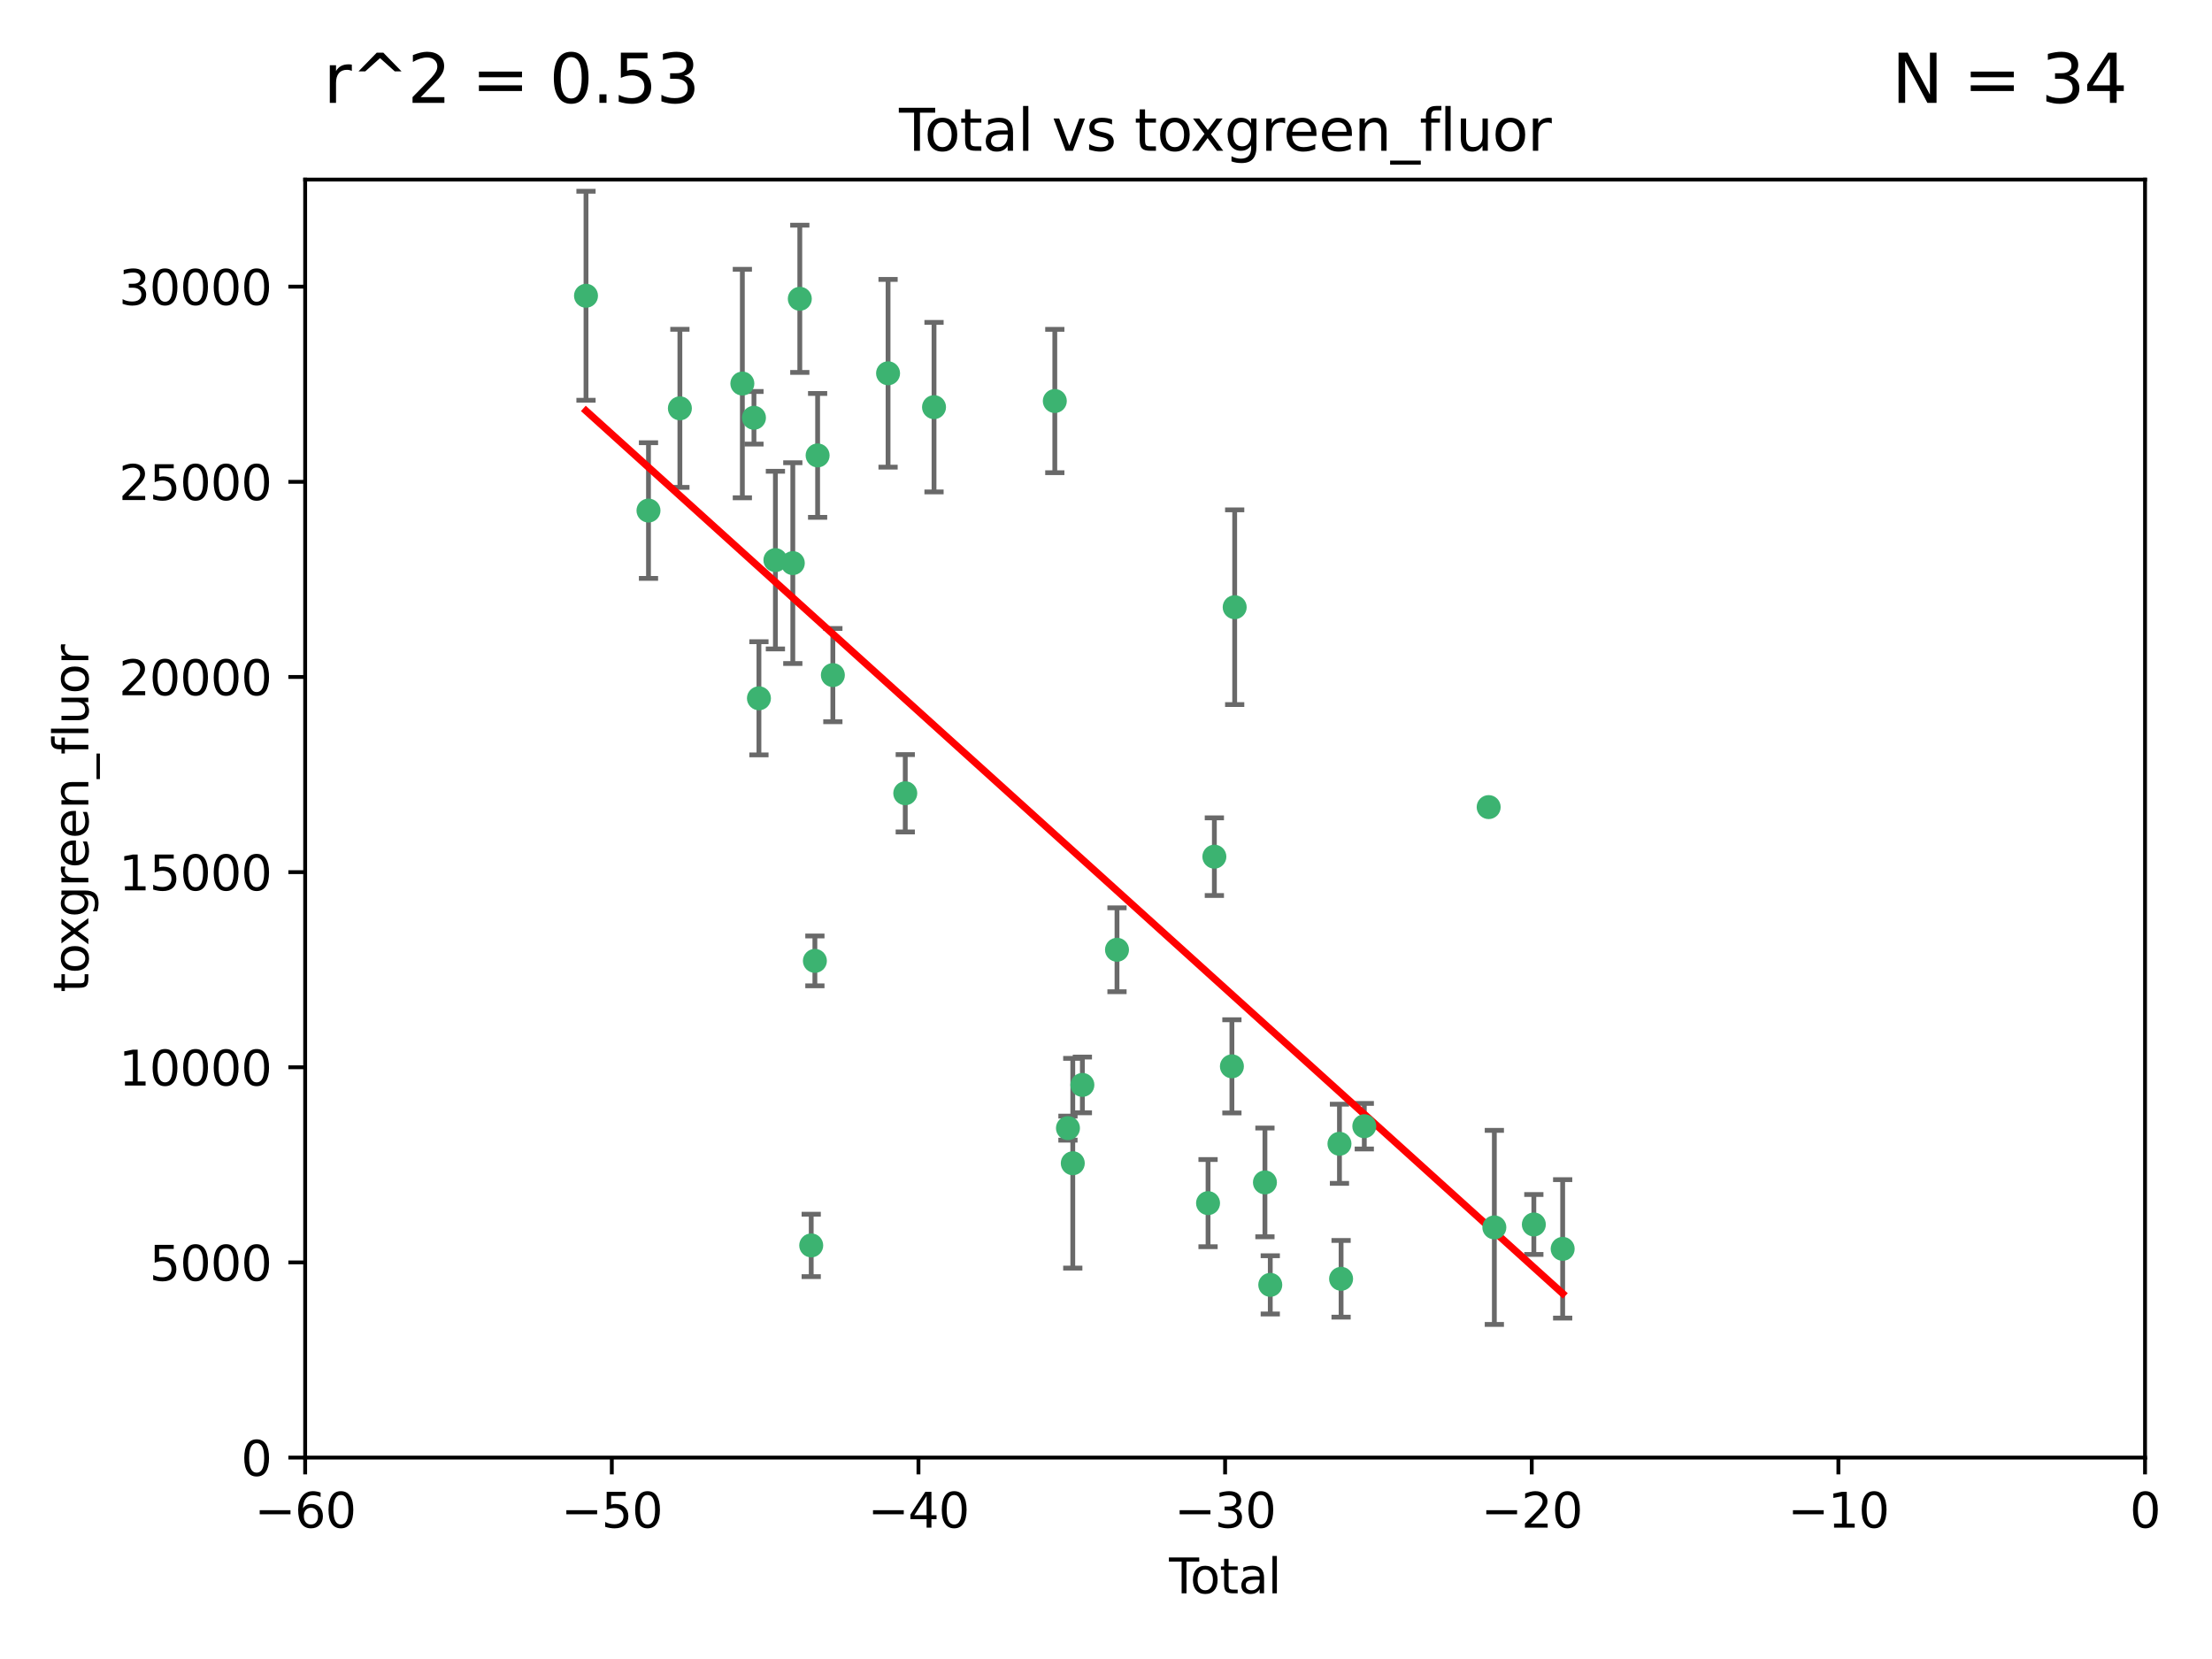<?xml version="1.0" encoding="utf-8" standalone="no"?>
<!DOCTYPE svg PUBLIC "-//W3C//DTD SVG 1.1//EN"
  "http://www.w3.org/Graphics/SVG/1.1/DTD/svg11.dtd">
<svg xmlns:xlink="http://www.w3.org/1999/xlink" width="460.8pt" height="345.6pt" viewBox="0 0 460.8 345.6" xmlns="http://www.w3.org/2000/svg" version="1.1">
 <defs>
  <style type="text/css">*{stroke-linejoin: round; stroke-linecap: butt}</style>
 </defs>
 <g id="figure_1">
  <g id="patch_1">
   <path d="M 0 345.6 
L 460.8 345.6 
L 460.8 0 
L 0 0 
z
" style="fill: #ffffff"/>
  </g>
  <g id="axes_1">
   <g id="patch_2">
    <path d="M 63.571 303.64 
L 446.85 303.64 
L 446.85 37.411 
L 63.571 37.411 
z
" style="fill: #ffffff"/>
   </g>
   <g id="PathCollection_1">
    <defs>
     <path id="m66fa41ebf1" d="M 0 1.118 
C 0.297 1.118 0.581 1 0.791 0.791 
C 1 0.581 1.118 0.297 1.118 0 
C 1.118 -0.297 1 -0.581 0.791 -0.791 
C 0.581 -1 0.297 -1.118 0 -1.118 
C -0.297 -1.118 -0.581 -1 -0.791 -0.791 
C -1 -0.581 -1.118 -0.297 -1.118 0 
C -1.118 0.297 -1 0.581 -0.791 0.791 
C -0.581 1 -0.297 1.118 0 1.118 
z
" style="stroke: #3cb371"/>
    </defs>
    <g clip-path="url(#p2cc5c44a06)">
     <use xlink:href="#m66fa41ebf1" x="122.075" y="61.614" style="fill: #3cb371; stroke: #3cb371"/>
     <use xlink:href="#m66fa41ebf1" x="135.093" y="106.358" style="fill: #3cb371; stroke: #3cb371"/>
     <use xlink:href="#m66fa41ebf1" x="141.633" y="85.062" style="fill: #3cb371; stroke: #3cb371"/>
     <use xlink:href="#m66fa41ebf1" x="154.646" y="79.9" style="fill: #3cb371; stroke: #3cb371"/>
     <use xlink:href="#m66fa41ebf1" x="157.063" y="87.031" style="fill: #3cb371; stroke: #3cb371"/>
     <use xlink:href="#m66fa41ebf1" x="158.1" y="145.468" style="fill: #3cb371; stroke: #3cb371"/>
     <use xlink:href="#m66fa41ebf1" x="161.532" y="116.682" style="fill: #3cb371; stroke: #3cb371"/>
     <use xlink:href="#m66fa41ebf1" x="165.156" y="117.306" style="fill: #3cb371; stroke: #3cb371"/>
     <use xlink:href="#m66fa41ebf1" x="166.614" y="62.244" style="fill: #3cb371; stroke: #3cb371"/>
     <use xlink:href="#m66fa41ebf1" x="168.991" y="259.442" style="fill: #3cb371; stroke: #3cb371"/>
     <use xlink:href="#m66fa41ebf1" x="169.757" y="200.168" style="fill: #3cb371; stroke: #3cb371"/>
     <use xlink:href="#m66fa41ebf1" x="170.325" y="94.872" style="fill: #3cb371; stroke: #3cb371"/>
     <use xlink:href="#m66fa41ebf1" x="173.5" y="140.634" style="fill: #3cb371; stroke: #3cb371"/>
     <use xlink:href="#m66fa41ebf1" x="185" y="77.763" style="fill: #3cb371; stroke: #3cb371"/>
     <use xlink:href="#m66fa41ebf1" x="188.583" y="165.251" style="fill: #3cb371; stroke: #3cb371"/>
     <use xlink:href="#m66fa41ebf1" x="194.574" y="84.817" style="fill: #3cb371; stroke: #3cb371"/>
     <use xlink:href="#m66fa41ebf1" x="219.736" y="83.54" style="fill: #3cb371; stroke: #3cb371"/>
     <use xlink:href="#m66fa41ebf1" x="222.475" y="235.012" style="fill: #3cb371; stroke: #3cb371"/>
     <use xlink:href="#m66fa41ebf1" x="223.48" y="242.324" style="fill: #3cb371; stroke: #3cb371"/>
     <use xlink:href="#m66fa41ebf1" x="225.479" y="226.007" style="fill: #3cb371; stroke: #3cb371"/>
     <use xlink:href="#m66fa41ebf1" x="232.69" y="197.854" style="fill: #3cb371; stroke: #3cb371"/>
     <use xlink:href="#m66fa41ebf1" x="251.658" y="250.635" style="fill: #3cb371; stroke: #3cb371"/>
     <use xlink:href="#m66fa41ebf1" x="252.974" y="178.461" style="fill: #3cb371; stroke: #3cb371"/>
     <use xlink:href="#m66fa41ebf1" x="256.629" y="222.137" style="fill: #3cb371; stroke: #3cb371"/>
     <use xlink:href="#m66fa41ebf1" x="257.207" y="126.494" style="fill: #3cb371; stroke: #3cb371"/>
     <use xlink:href="#m66fa41ebf1" x="263.509" y="246.318" style="fill: #3cb371; stroke: #3cb371"/>
     <use xlink:href="#m66fa41ebf1" x="264.621" y="267.658" style="fill: #3cb371; stroke: #3cb371"/>
     <use xlink:href="#m66fa41ebf1" x="279.035" y="238.271" style="fill: #3cb371; stroke: #3cb371"/>
     <use xlink:href="#m66fa41ebf1" x="279.372" y="266.399" style="fill: #3cb371; stroke: #3cb371"/>
     <use xlink:href="#m66fa41ebf1" x="284.209" y="234.61" style="fill: #3cb371; stroke: #3cb371"/>
     <use xlink:href="#m66fa41ebf1" x="310.117" y="168.134" style="fill: #3cb371; stroke: #3cb371"/>
     <use xlink:href="#m66fa41ebf1" x="311.3" y="255.69" style="fill: #3cb371; stroke: #3cb371"/>
     <use xlink:href="#m66fa41ebf1" x="319.527" y="255.08" style="fill: #3cb371; stroke: #3cb371"/>
     <use xlink:href="#m66fa41ebf1" x="325.532" y="260.159" style="fill: #3cb371; stroke: #3cb371"/>
    </g>
   </g>
   <g id="matplotlib.axis_1">
    <g id="xtick_1">
     <g id="line2d_1">
      <defs>
       <path id="m2c90e047d4" d="M 0 0 
L 0 3.5 
" style="stroke: #000000; stroke-width: 0.8"/>
      </defs>
      <g>
       <use xlink:href="#m2c90e047d4" x="63.571" y="303.64" style="stroke: #000000; stroke-width: 0.8"/>
      </g>
     </g>
     <g id="text_1">
      <!-- −60 -->
      <g transform="translate(53.019 318.238)scale(0.1 -0.1)">
       <defs>
        <path id="DejaVuSans-2212" d="M 678 2272 
L 4684 2272 
L 4684 1741 
L 678 1741 
L 678 2272 
z
" transform="scale(0.016)"/>
        <path id="DejaVuSans-36" d="M 2113 2584 
Q 1688 2584 1439 2293 
Q 1191 2003 1191 1497 
Q 1191 994 1439 701 
Q 1688 409 2113 409 
Q 2538 409 2786 701 
Q 3034 994 3034 1497 
Q 3034 2003 2786 2293 
Q 2538 2584 2113 2584 
z
M 3366 4563 
L 3366 3988 
Q 3128 4100 2886 4159 
Q 2644 4219 2406 4219 
Q 1781 4219 1451 3797 
Q 1122 3375 1075 2522 
Q 1259 2794 1537 2939 
Q 1816 3084 2150 3084 
Q 2853 3084 3261 2657 
Q 3669 2231 3669 1497 
Q 3669 778 3244 343 
Q 2819 -91 2113 -91 
Q 1303 -91 875 529 
Q 447 1150 447 2328 
Q 447 3434 972 4092 
Q 1497 4750 2381 4750 
Q 2619 4750 2861 4703 
Q 3103 4656 3366 4563 
z
" transform="scale(0.016)"/>
        <path id="DejaVuSans-30" d="M 2034 4250 
Q 1547 4250 1301 3770 
Q 1056 3291 1056 2328 
Q 1056 1369 1301 889 
Q 1547 409 2034 409 
Q 2525 409 2770 889 
Q 3016 1369 3016 2328 
Q 3016 3291 2770 3770 
Q 2525 4250 2034 4250 
z
M 2034 4750 
Q 2819 4750 3233 4129 
Q 3647 3509 3647 2328 
Q 3647 1150 3233 529 
Q 2819 -91 2034 -91 
Q 1250 -91 836 529 
Q 422 1150 422 2328 
Q 422 3509 836 4129 
Q 1250 4750 2034 4750 
z
" transform="scale(0.016)"/>
       </defs>
       <use xlink:href="#DejaVuSans-2212"/>
       <use xlink:href="#DejaVuSans-36" x="83.789"/>
       <use xlink:href="#DejaVuSans-30" x="147.412"/>
      </g>
     </g>
    </g>
    <g id="xtick_2">
     <g id="line2d_2">
      <g>
       <use xlink:href="#m2c90e047d4" x="127.451" y="303.64" style="stroke: #000000; stroke-width: 0.8"/>
      </g>
     </g>
     <g id="text_2">
      <!-- −50 -->
      <g transform="translate(116.899 318.238)scale(0.1 -0.1)">
       <defs>
        <path id="DejaVuSans-35" d="M 691 4666 
L 3169 4666 
L 3169 4134 
L 1269 4134 
L 1269 2991 
Q 1406 3038 1543 3061 
Q 1681 3084 1819 3084 
Q 2600 3084 3056 2656 
Q 3513 2228 3513 1497 
Q 3513 744 3044 326 
Q 2575 -91 1722 -91 
Q 1428 -91 1123 -41 
Q 819 9 494 109 
L 494 744 
Q 775 591 1075 516 
Q 1375 441 1709 441 
Q 2250 441 2565 725 
Q 2881 1009 2881 1497 
Q 2881 1984 2565 2268 
Q 2250 2553 1709 2553 
Q 1456 2553 1204 2497 
Q 953 2441 691 2322 
L 691 4666 
z
" transform="scale(0.016)"/>
       </defs>
       <use xlink:href="#DejaVuSans-2212"/>
       <use xlink:href="#DejaVuSans-35" x="83.789"/>
       <use xlink:href="#DejaVuSans-30" x="147.412"/>
      </g>
     </g>
    </g>
    <g id="xtick_3">
     <g id="line2d_3">
      <g>
       <use xlink:href="#m2c90e047d4" x="191.331" y="303.64" style="stroke: #000000; stroke-width: 0.8"/>
      </g>
     </g>
     <g id="text_3">
      <!-- −40 -->
      <g transform="translate(180.778 318.238)scale(0.1 -0.1)">
       <defs>
        <path id="DejaVuSans-34" d="M 2419 4116 
L 825 1625 
L 2419 1625 
L 2419 4116 
z
M 2253 4666 
L 3047 4666 
L 3047 1625 
L 3713 1625 
L 3713 1100 
L 3047 1100 
L 3047 0 
L 2419 0 
L 2419 1100 
L 313 1100 
L 313 1709 
L 2253 4666 
z
" transform="scale(0.016)"/>
       </defs>
       <use xlink:href="#DejaVuSans-2212"/>
       <use xlink:href="#DejaVuSans-34" x="83.789"/>
       <use xlink:href="#DejaVuSans-30" x="147.412"/>
      </g>
     </g>
    </g>
    <g id="xtick_4">
     <g id="line2d_4">
      <g>
       <use xlink:href="#m2c90e047d4" x="255.211" y="303.64" style="stroke: #000000; stroke-width: 0.8"/>
      </g>
     </g>
     <g id="text_4">
      <!-- −30 -->
      <g transform="translate(244.658 318.238)scale(0.1 -0.1)">
       <defs>
        <path id="DejaVuSans-33" d="M 2597 2516 
Q 3050 2419 3304 2112 
Q 3559 1806 3559 1356 
Q 3559 666 3084 287 
Q 2609 -91 1734 -91 
Q 1441 -91 1130 -33 
Q 819 25 488 141 
L 488 750 
Q 750 597 1062 519 
Q 1375 441 1716 441 
Q 2309 441 2620 675 
Q 2931 909 2931 1356 
Q 2931 1769 2642 2001 
Q 2353 2234 1838 2234 
L 1294 2234 
L 1294 2753 
L 1863 2753 
Q 2328 2753 2575 2939 
Q 2822 3125 2822 3475 
Q 2822 3834 2567 4026 
Q 2313 4219 1838 4219 
Q 1578 4219 1281 4162 
Q 984 4106 628 3988 
L 628 4550 
Q 988 4650 1302 4700 
Q 1616 4750 1894 4750 
Q 2613 4750 3031 4423 
Q 3450 4097 3450 3541 
Q 3450 3153 3228 2886 
Q 3006 2619 2597 2516 
z
" transform="scale(0.016)"/>
       </defs>
       <use xlink:href="#DejaVuSans-2212"/>
       <use xlink:href="#DejaVuSans-33" x="83.789"/>
       <use xlink:href="#DejaVuSans-30" x="147.412"/>
      </g>
     </g>
    </g>
    <g id="xtick_5">
     <g id="line2d_5">
      <g>
       <use xlink:href="#m2c90e047d4" x="319.09" y="303.64" style="stroke: #000000; stroke-width: 0.8"/>
      </g>
     </g>
     <g id="text_5">
      <!-- −20 -->
      <g transform="translate(308.538 318.238)scale(0.1 -0.1)">
       <defs>
        <path id="DejaVuSans-32" d="M 1228 531 
L 3431 531 
L 3431 0 
L 469 0 
L 469 531 
Q 828 903 1448 1529 
Q 2069 2156 2228 2338 
Q 2531 2678 2651 2914 
Q 2772 3150 2772 3378 
Q 2772 3750 2511 3984 
Q 2250 4219 1831 4219 
Q 1534 4219 1204 4116 
Q 875 4013 500 3803 
L 500 4441 
Q 881 4594 1212 4672 
Q 1544 4750 1819 4750 
Q 2544 4750 2975 4387 
Q 3406 4025 3406 3419 
Q 3406 3131 3298 2873 
Q 3191 2616 2906 2266 
Q 2828 2175 2409 1742 
Q 1991 1309 1228 531 
z
" transform="scale(0.016)"/>
       </defs>
       <use xlink:href="#DejaVuSans-2212"/>
       <use xlink:href="#DejaVuSans-32" x="83.789"/>
       <use xlink:href="#DejaVuSans-30" x="147.412"/>
      </g>
     </g>
    </g>
    <g id="xtick_6">
     <g id="line2d_6">
      <g>
       <use xlink:href="#m2c90e047d4" x="382.97" y="303.64" style="stroke: #000000; stroke-width: 0.8"/>
      </g>
     </g>
     <g id="text_6">
      <!-- −10 -->
      <g transform="translate(372.418 318.238)scale(0.1 -0.1)">
       <defs>
        <path id="DejaVuSans-31" d="M 794 531 
L 1825 531 
L 1825 4091 
L 703 3866 
L 703 4441 
L 1819 4666 
L 2450 4666 
L 2450 531 
L 3481 531 
L 3481 0 
L 794 0 
L 794 531 
z
" transform="scale(0.016)"/>
       </defs>
       <use xlink:href="#DejaVuSans-2212"/>
       <use xlink:href="#DejaVuSans-31" x="83.789"/>
       <use xlink:href="#DejaVuSans-30" x="147.412"/>
      </g>
     </g>
    </g>
    <g id="xtick_7">
     <g id="line2d_7">
      <g>
       <use xlink:href="#m2c90e047d4" x="446.85" y="303.64" style="stroke: #000000; stroke-width: 0.8"/>
      </g>
     </g>
     <g id="text_7">
      <!-- 0 -->
      <g transform="translate(443.669 318.238)scale(0.1 -0.1)">
       <use xlink:href="#DejaVuSans-30"/>
      </g>
     </g>
    </g>
    <g id="text_8">
     <!-- Total -->
     <g transform="translate(243.534 331.917)scale(0.1 -0.1)">
      <defs>
       <path id="DejaVuSans-54" d="M -19 4666 
L 3928 4666 
L 3928 4134 
L 2272 4134 
L 2272 0 
L 1638 0 
L 1638 4134 
L -19 4134 
L -19 4666 
z
" transform="scale(0.016)"/>
       <path id="DejaVuSans-6f" d="M 1959 3097 
Q 1497 3097 1228 2736 
Q 959 2375 959 1747 
Q 959 1119 1226 758 
Q 1494 397 1959 397 
Q 2419 397 2687 759 
Q 2956 1122 2956 1747 
Q 2956 2369 2687 2733 
Q 2419 3097 1959 3097 
z
M 1959 3584 
Q 2709 3584 3137 3096 
Q 3566 2609 3566 1747 
Q 3566 888 3137 398 
Q 2709 -91 1959 -91 
Q 1206 -91 779 398 
Q 353 888 353 1747 
Q 353 2609 779 3096 
Q 1206 3584 1959 3584 
z
" transform="scale(0.016)"/>
       <path id="DejaVuSans-74" d="M 1172 4494 
L 1172 3500 
L 2356 3500 
L 2356 3053 
L 1172 3053 
L 1172 1153 
Q 1172 725 1289 603 
Q 1406 481 1766 481 
L 2356 481 
L 2356 0 
L 1766 0 
Q 1100 0 847 248 
Q 594 497 594 1153 
L 594 3053 
L 172 3053 
L 172 3500 
L 594 3500 
L 594 4494 
L 1172 4494 
z
" transform="scale(0.016)"/>
       <path id="DejaVuSans-61" d="M 2194 1759 
Q 1497 1759 1228 1600 
Q 959 1441 959 1056 
Q 959 750 1161 570 
Q 1363 391 1709 391 
Q 2188 391 2477 730 
Q 2766 1069 2766 1631 
L 2766 1759 
L 2194 1759 
z
M 3341 1997 
L 3341 0 
L 2766 0 
L 2766 531 
Q 2569 213 2275 61 
Q 1981 -91 1556 -91 
Q 1019 -91 701 211 
Q 384 513 384 1019 
Q 384 1609 779 1909 
Q 1175 2209 1959 2209 
L 2766 2209 
L 2766 2266 
Q 2766 2663 2505 2880 
Q 2244 3097 1772 3097 
Q 1472 3097 1187 3025 
Q 903 2953 641 2809 
L 641 3341 
Q 956 3463 1253 3523 
Q 1550 3584 1831 3584 
Q 2591 3584 2966 3190 
Q 3341 2797 3341 1997 
z
" transform="scale(0.016)"/>
       <path id="DejaVuSans-6c" d="M 603 4863 
L 1178 4863 
L 1178 0 
L 603 0 
L 603 4863 
z
" transform="scale(0.016)"/>
      </defs>
      <use xlink:href="#DejaVuSans-54"/>
      <use xlink:href="#DejaVuSans-6f" x="44.084"/>
      <use xlink:href="#DejaVuSans-74" x="105.266"/>
      <use xlink:href="#DejaVuSans-61" x="144.475"/>
      <use xlink:href="#DejaVuSans-6c" x="205.754"/>
     </g>
    </g>
   </g>
   <g id="matplotlib.axis_2">
    <g id="ytick_1">
     <g id="line2d_8">
      <defs>
       <path id="mcb54a736c0" d="M 0 0 
L -3.5 0 
" style="stroke: #000000; stroke-width: 0.8"/>
      </defs>
      <g>
       <use xlink:href="#mcb54a736c0" x="63.571" y="303.64" style="stroke: #000000; stroke-width: 0.8"/>
      </g>
     </g>
     <g id="text_9">
      <!-- 0 -->
      <g transform="translate(50.209 307.439)scale(0.1 -0.1)">
       <use xlink:href="#DejaVuSans-30"/>
      </g>
     </g>
    </g>
    <g id="ytick_2">
     <g id="line2d_9">
      <g>
       <use xlink:href="#mcb54a736c0" x="63.571" y="262.986" style="stroke: #000000; stroke-width: 0.8"/>
      </g>
     </g>
     <g id="text_10">
      <!-- 5000 -->
      <g transform="translate(31.121 266.786)scale(0.1 -0.1)">
       <use xlink:href="#DejaVuSans-35"/>
       <use xlink:href="#DejaVuSans-30" x="63.623"/>
       <use xlink:href="#DejaVuSans-30" x="127.246"/>
       <use xlink:href="#DejaVuSans-30" x="190.869"/>
      </g>
     </g>
    </g>
    <g id="ytick_3">
     <g id="line2d_10">
      <g>
       <use xlink:href="#mcb54a736c0" x="63.571" y="222.333" style="stroke: #000000; stroke-width: 0.8"/>
      </g>
     </g>
     <g id="text_11">
      <!-- 10000 -->
      <g transform="translate(24.759 226.132)scale(0.1 -0.1)">
       <use xlink:href="#DejaVuSans-31"/>
       <use xlink:href="#DejaVuSans-30" x="63.623"/>
       <use xlink:href="#DejaVuSans-30" x="127.246"/>
       <use xlink:href="#DejaVuSans-30" x="190.869"/>
       <use xlink:href="#DejaVuSans-30" x="254.492"/>
      </g>
     </g>
    </g>
    <g id="ytick_4">
     <g id="line2d_11">
      <g>
       <use xlink:href="#mcb54a736c0" x="63.571" y="181.679" style="stroke: #000000; stroke-width: 0.8"/>
      </g>
     </g>
     <g id="text_12">
      <!-- 15000 -->
      <g transform="translate(24.759 185.478)scale(0.1 -0.1)">
       <use xlink:href="#DejaVuSans-31"/>
       <use xlink:href="#DejaVuSans-35" x="63.623"/>
       <use xlink:href="#DejaVuSans-30" x="127.246"/>
       <use xlink:href="#DejaVuSans-30" x="190.869"/>
       <use xlink:href="#DejaVuSans-30" x="254.492"/>
      </g>
     </g>
    </g>
    <g id="ytick_5">
     <g id="line2d_12">
      <g>
       <use xlink:href="#mcb54a736c0" x="63.571" y="141.026" style="stroke: #000000; stroke-width: 0.8"/>
      </g>
     </g>
     <g id="text_13">
      <!-- 20000 -->
      <g transform="translate(24.759 144.825)scale(0.1 -0.1)">
       <use xlink:href="#DejaVuSans-32"/>
       <use xlink:href="#DejaVuSans-30" x="63.623"/>
       <use xlink:href="#DejaVuSans-30" x="127.246"/>
       <use xlink:href="#DejaVuSans-30" x="190.869"/>
       <use xlink:href="#DejaVuSans-30" x="254.492"/>
      </g>
     </g>
    </g>
    <g id="ytick_6">
     <g id="line2d_13">
      <g>
       <use xlink:href="#mcb54a736c0" x="63.571" y="100.372" style="stroke: #000000; stroke-width: 0.8"/>
      </g>
     </g>
     <g id="text_14">
      <!-- 25000 -->
      <g transform="translate(24.759 104.171)scale(0.1 -0.1)">
       <use xlink:href="#DejaVuSans-32"/>
       <use xlink:href="#DejaVuSans-35" x="63.623"/>
       <use xlink:href="#DejaVuSans-30" x="127.246"/>
       <use xlink:href="#DejaVuSans-30" x="190.869"/>
       <use xlink:href="#DejaVuSans-30" x="254.492"/>
      </g>
     </g>
    </g>
    <g id="ytick_7">
     <g id="line2d_14">
      <g>
       <use xlink:href="#mcb54a736c0" x="63.571" y="59.718" style="stroke: #000000; stroke-width: 0.8"/>
      </g>
     </g>
     <g id="text_15">
      <!-- 30000 -->
      <g transform="translate(24.759 63.518)scale(0.1 -0.1)">
       <use xlink:href="#DejaVuSans-33"/>
       <use xlink:href="#DejaVuSans-30" x="63.623"/>
       <use xlink:href="#DejaVuSans-30" x="127.246"/>
       <use xlink:href="#DejaVuSans-30" x="190.869"/>
       <use xlink:href="#DejaVuSans-30" x="254.492"/>
      </g>
     </g>
    </g>
    <g id="text_16">
     <!-- toxgreen_fluor -->
     <g transform="translate(18.401 206.72)rotate(-90)scale(0.1 -0.1)">
      <defs>
       <path id="DejaVuSans-78" d="M 3513 3500 
L 2247 1797 
L 3578 0 
L 2900 0 
L 1881 1375 
L 863 0 
L 184 0 
L 1544 1831 
L 300 3500 
L 978 3500 
L 1906 2253 
L 2834 3500 
L 3513 3500 
z
" transform="scale(0.016)"/>
       <path id="DejaVuSans-67" d="M 2906 1791 
Q 2906 2416 2648 2759 
Q 2391 3103 1925 3103 
Q 1463 3103 1205 2759 
Q 947 2416 947 1791 
Q 947 1169 1205 825 
Q 1463 481 1925 481 
Q 2391 481 2648 825 
Q 2906 1169 2906 1791 
z
M 3481 434 
Q 3481 -459 3084 -895 
Q 2688 -1331 1869 -1331 
Q 1566 -1331 1297 -1286 
Q 1028 -1241 775 -1147 
L 775 -588 
Q 1028 -725 1275 -790 
Q 1522 -856 1778 -856 
Q 2344 -856 2625 -561 
Q 2906 -266 2906 331 
L 2906 616 
Q 2728 306 2450 153 
Q 2172 0 1784 0 
Q 1141 0 747 490 
Q 353 981 353 1791 
Q 353 2603 747 3093 
Q 1141 3584 1784 3584 
Q 2172 3584 2450 3431 
Q 2728 3278 2906 2969 
L 2906 3500 
L 3481 3500 
L 3481 434 
z
" transform="scale(0.016)"/>
       <path id="DejaVuSans-72" d="M 2631 2963 
Q 2534 3019 2420 3045 
Q 2306 3072 2169 3072 
Q 1681 3072 1420 2755 
Q 1159 2438 1159 1844 
L 1159 0 
L 581 0 
L 581 3500 
L 1159 3500 
L 1159 2956 
Q 1341 3275 1631 3429 
Q 1922 3584 2338 3584 
Q 2397 3584 2469 3576 
Q 2541 3569 2628 3553 
L 2631 2963 
z
" transform="scale(0.016)"/>
       <path id="DejaVuSans-65" d="M 3597 1894 
L 3597 1613 
L 953 1613 
Q 991 1019 1311 708 
Q 1631 397 2203 397 
Q 2534 397 2845 478 
Q 3156 559 3463 722 
L 3463 178 
Q 3153 47 2828 -22 
Q 2503 -91 2169 -91 
Q 1331 -91 842 396 
Q 353 884 353 1716 
Q 353 2575 817 3079 
Q 1281 3584 2069 3584 
Q 2775 3584 3186 3129 
Q 3597 2675 3597 1894 
z
M 3022 2063 
Q 3016 2534 2758 2815 
Q 2500 3097 2075 3097 
Q 1594 3097 1305 2825 
Q 1016 2553 972 2059 
L 3022 2063 
z
" transform="scale(0.016)"/>
       <path id="DejaVuSans-6e" d="M 3513 2113 
L 3513 0 
L 2938 0 
L 2938 2094 
Q 2938 2591 2744 2837 
Q 2550 3084 2163 3084 
Q 1697 3084 1428 2787 
Q 1159 2491 1159 1978 
L 1159 0 
L 581 0 
L 581 3500 
L 1159 3500 
L 1159 2956 
Q 1366 3272 1645 3428 
Q 1925 3584 2291 3584 
Q 2894 3584 3203 3211 
Q 3513 2838 3513 2113 
z
" transform="scale(0.016)"/>
       <path id="DejaVuSans-5f" d="M 3263 -1063 
L 3263 -1509 
L -63 -1509 
L -63 -1063 
L 3263 -1063 
z
" transform="scale(0.016)"/>
       <path id="DejaVuSans-66" d="M 2375 4863 
L 2375 4384 
L 1825 4384 
Q 1516 4384 1395 4259 
Q 1275 4134 1275 3809 
L 1275 3500 
L 2222 3500 
L 2222 3053 
L 1275 3053 
L 1275 0 
L 697 0 
L 697 3053 
L 147 3053 
L 147 3500 
L 697 3500 
L 697 3744 
Q 697 4328 969 4595 
Q 1241 4863 1831 4863 
L 2375 4863 
z
" transform="scale(0.016)"/>
       <path id="DejaVuSans-75" d="M 544 1381 
L 544 3500 
L 1119 3500 
L 1119 1403 
Q 1119 906 1312 657 
Q 1506 409 1894 409 
Q 2359 409 2629 706 
Q 2900 1003 2900 1516 
L 2900 3500 
L 3475 3500 
L 3475 0 
L 2900 0 
L 2900 538 
Q 2691 219 2414 64 
Q 2138 -91 1772 -91 
Q 1169 -91 856 284 
Q 544 659 544 1381 
z
M 1991 3584 
L 1991 3584 
z
" transform="scale(0.016)"/>
      </defs>
      <use xlink:href="#DejaVuSans-74"/>
      <use xlink:href="#DejaVuSans-6f" x="39.209"/>
      <use xlink:href="#DejaVuSans-78" x="97.266"/>
      <use xlink:href="#DejaVuSans-67" x="156.445"/>
      <use xlink:href="#DejaVuSans-72" x="219.922"/>
      <use xlink:href="#DejaVuSans-65" x="258.785"/>
      <use xlink:href="#DejaVuSans-65" x="320.309"/>
      <use xlink:href="#DejaVuSans-6e" x="381.832"/>
      <use xlink:href="#DejaVuSans-5f" x="445.211"/>
      <use xlink:href="#DejaVuSans-66" x="495.211"/>
      <use xlink:href="#DejaVuSans-6c" x="530.416"/>
      <use xlink:href="#DejaVuSans-75" x="558.199"/>
      <use xlink:href="#DejaVuSans-6f" x="621.578"/>
      <use xlink:href="#DejaVuSans-72" x="682.76"/>
     </g>
    </g>
   </g>
   <g id="LineCollection_1">
    <path d="M 122.075 83.38 
L 122.075 39.848 
" clip-path="url(#p2cc5c44a06)" style="fill: none; stroke: #696969"/>
    <path d="M 135.093 120.489 
L 135.093 92.227 
" clip-path="url(#p2cc5c44a06)" style="fill: none; stroke: #696969"/>
    <path d="M 141.633 101.528 
L 141.633 68.595 
" clip-path="url(#p2cc5c44a06)" style="fill: none; stroke: #696969"/>
    <path d="M 154.646 103.698 
L 154.646 56.102 
" clip-path="url(#p2cc5c44a06)" style="fill: none; stroke: #696969"/>
    <path d="M 157.063 92.506 
L 157.063 81.557 
" clip-path="url(#p2cc5c44a06)" style="fill: none; stroke: #696969"/>
    <path d="M 158.1 157.254 
L 158.1 133.683 
" clip-path="url(#p2cc5c44a06)" style="fill: none; stroke: #696969"/>
    <path d="M 161.532 135.19 
L 161.532 98.175 
" clip-path="url(#p2cc5c44a06)" style="fill: none; stroke: #696969"/>
    <path d="M 165.156 138.218 
L 165.156 96.393 
" clip-path="url(#p2cc5c44a06)" style="fill: none; stroke: #696969"/>
    <path d="M 166.614 77.579 
L 166.614 46.91 
" clip-path="url(#p2cc5c44a06)" style="fill: none; stroke: #696969"/>
    <path d="M 168.991 265.941 
L 168.991 252.944 
" clip-path="url(#p2cc5c44a06)" style="fill: none; stroke: #696969"/>
    <path d="M 169.757 205.359 
L 169.757 194.977 
" clip-path="url(#p2cc5c44a06)" style="fill: none; stroke: #696969"/>
    <path d="M 170.325 107.775 
L 170.325 81.969 
" clip-path="url(#p2cc5c44a06)" style="fill: none; stroke: #696969"/>
    <path d="M 173.5 150.349 
L 173.5 130.92 
" clip-path="url(#p2cc5c44a06)" style="fill: none; stroke: #696969"/>
    <path d="M 185 97.317 
L 185 58.209 
" clip-path="url(#p2cc5c44a06)" style="fill: none; stroke: #696969"/>
    <path d="M 188.583 173.31 
L 188.583 157.193 
" clip-path="url(#p2cc5c44a06)" style="fill: none; stroke: #696969"/>
    <path d="M 194.574 102.476 
L 194.574 67.157 
" clip-path="url(#p2cc5c44a06)" style="fill: none; stroke: #696969"/>
    <path d="M 219.736 98.468 
L 219.736 68.613 
" clip-path="url(#p2cc5c44a06)" style="fill: none; stroke: #696969"/>
    <path d="M 222.475 237.516 
L 222.475 232.507 
" clip-path="url(#p2cc5c44a06)" style="fill: none; stroke: #696969"/>
    <path d="M 223.48 264.166 
L 223.48 220.481 
" clip-path="url(#p2cc5c44a06)" style="fill: none; stroke: #696969"/>
    <path d="M 225.479 231.811 
L 225.479 220.203 
" clip-path="url(#p2cc5c44a06)" style="fill: none; stroke: #696969"/>
    <path d="M 232.69 206.59 
L 232.69 189.118 
" clip-path="url(#p2cc5c44a06)" style="fill: none; stroke: #696969"/>
    <path d="M 251.658 259.717 
L 251.658 241.553 
" clip-path="url(#p2cc5c44a06)" style="fill: none; stroke: #696969"/>
    <path d="M 252.974 186.549 
L 252.974 170.372 
" clip-path="url(#p2cc5c44a06)" style="fill: none; stroke: #696969"/>
    <path d="M 256.629 231.84 
L 256.629 212.434 
" clip-path="url(#p2cc5c44a06)" style="fill: none; stroke: #696969"/>
    <path d="M 257.207 146.774 
L 257.207 106.214 
" clip-path="url(#p2cc5c44a06)" style="fill: none; stroke: #696969"/>
    <path d="M 263.509 257.644 
L 263.509 234.991 
" clip-path="url(#p2cc5c44a06)" style="fill: none; stroke: #696969"/>
    <path d="M 264.621 273.726 
L 264.621 261.589 
" clip-path="url(#p2cc5c44a06)" style="fill: none; stroke: #696969"/>
    <path d="M 279.035 246.513 
L 279.035 230.028 
" clip-path="url(#p2cc5c44a06)" style="fill: none; stroke: #696969"/>
    <path d="M 279.372 274.385 
L 279.372 258.414 
" clip-path="url(#p2cc5c44a06)" style="fill: none; stroke: #696969"/>
    <path d="M 284.209 239.354 
L 284.209 229.865 
" clip-path="url(#p2cc5c44a06)" style="fill: none; stroke: #696969"/>
    <path d="M 310.117 168.892 
L 310.117 167.376 
" clip-path="url(#p2cc5c44a06)" style="fill: none; stroke: #696969"/>
    <path d="M 311.3 275.904 
L 311.3 235.477 
" clip-path="url(#p2cc5c44a06)" style="fill: none; stroke: #696969"/>
    <path d="M 319.527 261.323 
L 319.527 248.837 
" clip-path="url(#p2cc5c44a06)" style="fill: none; stroke: #696969"/>
    <path d="M 325.532 274.58 
L 325.532 245.738 
" clip-path="url(#p2cc5c44a06)" style="fill: none; stroke: #696969"/>
   </g>
   <g id="line2d_15">
    <defs>
     <path id="m34fd662c3a" d="M 2 0 
L -2 -0 
" style="stroke: #696969"/>
    </defs>
    <g clip-path="url(#p2cc5c44a06)">
     <use xlink:href="#m34fd662c3a" x="122.075" y="83.38" style="fill: #696969; stroke: #696969"/>
     <use xlink:href="#m34fd662c3a" x="135.093" y="120.489" style="fill: #696969; stroke: #696969"/>
     <use xlink:href="#m34fd662c3a" x="141.633" y="101.528" style="fill: #696969; stroke: #696969"/>
     <use xlink:href="#m34fd662c3a" x="154.646" y="103.698" style="fill: #696969; stroke: #696969"/>
     <use xlink:href="#m34fd662c3a" x="157.063" y="92.506" style="fill: #696969; stroke: #696969"/>
     <use xlink:href="#m34fd662c3a" x="158.1" y="157.254" style="fill: #696969; stroke: #696969"/>
     <use xlink:href="#m34fd662c3a" x="161.532" y="135.19" style="fill: #696969; stroke: #696969"/>
     <use xlink:href="#m34fd662c3a" x="165.156" y="138.218" style="fill: #696969; stroke: #696969"/>
     <use xlink:href="#m34fd662c3a" x="166.614" y="77.579" style="fill: #696969; stroke: #696969"/>
     <use xlink:href="#m34fd662c3a" x="168.991" y="265.941" style="fill: #696969; stroke: #696969"/>
     <use xlink:href="#m34fd662c3a" x="169.757" y="205.359" style="fill: #696969; stroke: #696969"/>
     <use xlink:href="#m34fd662c3a" x="170.325" y="107.775" style="fill: #696969; stroke: #696969"/>
     <use xlink:href="#m34fd662c3a" x="173.5" y="150.349" style="fill: #696969; stroke: #696969"/>
     <use xlink:href="#m34fd662c3a" x="185" y="97.317" style="fill: #696969; stroke: #696969"/>
     <use xlink:href="#m34fd662c3a" x="188.583" y="173.31" style="fill: #696969; stroke: #696969"/>
     <use xlink:href="#m34fd662c3a" x="194.574" y="102.476" style="fill: #696969; stroke: #696969"/>
     <use xlink:href="#m34fd662c3a" x="219.736" y="98.468" style="fill: #696969; stroke: #696969"/>
     <use xlink:href="#m34fd662c3a" x="222.475" y="237.516" style="fill: #696969; stroke: #696969"/>
     <use xlink:href="#m34fd662c3a" x="223.48" y="264.166" style="fill: #696969; stroke: #696969"/>
     <use xlink:href="#m34fd662c3a" x="225.479" y="231.811" style="fill: #696969; stroke: #696969"/>
     <use xlink:href="#m34fd662c3a" x="232.69" y="206.59" style="fill: #696969; stroke: #696969"/>
     <use xlink:href="#m34fd662c3a" x="251.658" y="259.717" style="fill: #696969; stroke: #696969"/>
     <use xlink:href="#m34fd662c3a" x="252.974" y="186.549" style="fill: #696969; stroke: #696969"/>
     <use xlink:href="#m34fd662c3a" x="256.629" y="231.84" style="fill: #696969; stroke: #696969"/>
     <use xlink:href="#m34fd662c3a" x="257.207" y="146.774" style="fill: #696969; stroke: #696969"/>
     <use xlink:href="#m34fd662c3a" x="263.509" y="257.644" style="fill: #696969; stroke: #696969"/>
     <use xlink:href="#m34fd662c3a" x="264.621" y="273.726" style="fill: #696969; stroke: #696969"/>
     <use xlink:href="#m34fd662c3a" x="279.035" y="246.513" style="fill: #696969; stroke: #696969"/>
     <use xlink:href="#m34fd662c3a" x="279.372" y="274.385" style="fill: #696969; stroke: #696969"/>
     <use xlink:href="#m34fd662c3a" x="284.209" y="239.354" style="fill: #696969; stroke: #696969"/>
     <use xlink:href="#m34fd662c3a" x="310.117" y="168.892" style="fill: #696969; stroke: #696969"/>
     <use xlink:href="#m34fd662c3a" x="311.3" y="275.904" style="fill: #696969; stroke: #696969"/>
     <use xlink:href="#m34fd662c3a" x="319.527" y="261.323" style="fill: #696969; stroke: #696969"/>
     <use xlink:href="#m34fd662c3a" x="325.532" y="274.58" style="fill: #696969; stroke: #696969"/>
    </g>
   </g>
   <g id="line2d_16">
    <g clip-path="url(#p2cc5c44a06)">
     <use xlink:href="#m34fd662c3a" x="122.075" y="39.848" style="fill: #696969; stroke: #696969"/>
     <use xlink:href="#m34fd662c3a" x="135.093" y="92.227" style="fill: #696969; stroke: #696969"/>
     <use xlink:href="#m34fd662c3a" x="141.633" y="68.595" style="fill: #696969; stroke: #696969"/>
     <use xlink:href="#m34fd662c3a" x="154.646" y="56.102" style="fill: #696969; stroke: #696969"/>
     <use xlink:href="#m34fd662c3a" x="157.063" y="81.557" style="fill: #696969; stroke: #696969"/>
     <use xlink:href="#m34fd662c3a" x="158.1" y="133.683" style="fill: #696969; stroke: #696969"/>
     <use xlink:href="#m34fd662c3a" x="161.532" y="98.175" style="fill: #696969; stroke: #696969"/>
     <use xlink:href="#m34fd662c3a" x="165.156" y="96.393" style="fill: #696969; stroke: #696969"/>
     <use xlink:href="#m34fd662c3a" x="166.614" y="46.91" style="fill: #696969; stroke: #696969"/>
     <use xlink:href="#m34fd662c3a" x="168.991" y="252.944" style="fill: #696969; stroke: #696969"/>
     <use xlink:href="#m34fd662c3a" x="169.757" y="194.977" style="fill: #696969; stroke: #696969"/>
     <use xlink:href="#m34fd662c3a" x="170.325" y="81.969" style="fill: #696969; stroke: #696969"/>
     <use xlink:href="#m34fd662c3a" x="173.5" y="130.92" style="fill: #696969; stroke: #696969"/>
     <use xlink:href="#m34fd662c3a" x="185" y="58.209" style="fill: #696969; stroke: #696969"/>
     <use xlink:href="#m34fd662c3a" x="188.583" y="157.193" style="fill: #696969; stroke: #696969"/>
     <use xlink:href="#m34fd662c3a" x="194.574" y="67.157" style="fill: #696969; stroke: #696969"/>
     <use xlink:href="#m34fd662c3a" x="219.736" y="68.613" style="fill: #696969; stroke: #696969"/>
     <use xlink:href="#m34fd662c3a" x="222.475" y="232.507" style="fill: #696969; stroke: #696969"/>
     <use xlink:href="#m34fd662c3a" x="223.48" y="220.481" style="fill: #696969; stroke: #696969"/>
     <use xlink:href="#m34fd662c3a" x="225.479" y="220.203" style="fill: #696969; stroke: #696969"/>
     <use xlink:href="#m34fd662c3a" x="232.69" y="189.118" style="fill: #696969; stroke: #696969"/>
     <use xlink:href="#m34fd662c3a" x="251.658" y="241.553" style="fill: #696969; stroke: #696969"/>
     <use xlink:href="#m34fd662c3a" x="252.974" y="170.372" style="fill: #696969; stroke: #696969"/>
     <use xlink:href="#m34fd662c3a" x="256.629" y="212.434" style="fill: #696969; stroke: #696969"/>
     <use xlink:href="#m34fd662c3a" x="257.207" y="106.214" style="fill: #696969; stroke: #696969"/>
     <use xlink:href="#m34fd662c3a" x="263.509" y="234.991" style="fill: #696969; stroke: #696969"/>
     <use xlink:href="#m34fd662c3a" x="264.621" y="261.589" style="fill: #696969; stroke: #696969"/>
     <use xlink:href="#m34fd662c3a" x="279.035" y="230.028" style="fill: #696969; stroke: #696969"/>
     <use xlink:href="#m34fd662c3a" x="279.372" y="258.414" style="fill: #696969; stroke: #696969"/>
     <use xlink:href="#m34fd662c3a" x="284.209" y="229.865" style="fill: #696969; stroke: #696969"/>
     <use xlink:href="#m34fd662c3a" x="310.117" y="167.376" style="fill: #696969; stroke: #696969"/>
     <use xlink:href="#m34fd662c3a" x="311.3" y="235.477" style="fill: #696969; stroke: #696969"/>
     <use xlink:href="#m34fd662c3a" x="319.527" y="248.837" style="fill: #696969; stroke: #696969"/>
     <use xlink:href="#m34fd662c3a" x="325.532" y="245.738" style="fill: #696969; stroke: #696969"/>
    </g>
   </g>
   <g id="line2d_17">
    <path d="M 122.075 85.582 
L 135.093 97.347 
L 141.633 103.258 
L 154.646 115.018 
L 157.063 117.202 
L 158.1 118.14 
L 161.532 121.241 
L 165.156 124.516 
L 166.614 125.834 
L 168.991 127.982 
L 169.757 128.675 
L 170.325 129.187 
L 173.5 132.057 
L 185 142.45 
L 188.583 145.688 
L 194.574 151.102 
L 219.736 173.843 
L 222.475 176.318 
L 223.48 177.226 
L 225.479 179.033 
L 232.69 185.549 
L 251.658 202.692 
L 252.974 203.88 
L 256.629 207.184 
L 257.207 207.706 
L 263.509 213.402 
L 264.621 214.406 
L 279.035 227.433 
L 279.372 227.737 
L 284.209 232.109 
L 310.117 255.523 
L 311.3 256.592 
L 319.527 264.027 
L 325.532 269.454 
" clip-path="url(#p2cc5c44a06)" style="fill: none; stroke: #ff0000; stroke-width: 1.5; stroke-linecap: square"/>
   </g>
   <g id="line2d_18">
    <defs>
     <path id="me022b10951" d="M 0 2 
C 0.53 2 1.039 1.789 1.414 1.414 
C 1.789 1.039 2 0.53 2 0 
C 2 -0.53 1.789 -1.039 1.414 -1.414 
C 1.039 -1.789 0.53 -2 0 -2 
C -0.53 -2 -1.039 -1.789 -1.414 -1.414 
C -1.789 -1.039 -2 -0.53 -2 0 
C -2 0.53 -1.789 1.039 -1.414 1.414 
C -1.039 1.789 -0.53 2 0 2 
z
" style="stroke: #3cb371"/>
    </defs>
    <g clip-path="url(#p2cc5c44a06)">
     <use xlink:href="#me022b10951" x="122.075" y="61.614" style="fill: #3cb371; stroke: #3cb371"/>
     <use xlink:href="#me022b10951" x="135.093" y="106.358" style="fill: #3cb371; stroke: #3cb371"/>
     <use xlink:href="#me022b10951" x="141.633" y="85.062" style="fill: #3cb371; stroke: #3cb371"/>
     <use xlink:href="#me022b10951" x="154.646" y="79.9" style="fill: #3cb371; stroke: #3cb371"/>
     <use xlink:href="#me022b10951" x="157.063" y="87.031" style="fill: #3cb371; stroke: #3cb371"/>
     <use xlink:href="#me022b10951" x="158.1" y="145.468" style="fill: #3cb371; stroke: #3cb371"/>
     <use xlink:href="#me022b10951" x="161.532" y="116.682" style="fill: #3cb371; stroke: #3cb371"/>
     <use xlink:href="#me022b10951" x="165.156" y="117.306" style="fill: #3cb371; stroke: #3cb371"/>
     <use xlink:href="#me022b10951" x="166.614" y="62.244" style="fill: #3cb371; stroke: #3cb371"/>
     <use xlink:href="#me022b10951" x="168.991" y="259.442" style="fill: #3cb371; stroke: #3cb371"/>
     <use xlink:href="#me022b10951" x="169.757" y="200.168" style="fill: #3cb371; stroke: #3cb371"/>
     <use xlink:href="#me022b10951" x="170.325" y="94.872" style="fill: #3cb371; stroke: #3cb371"/>
     <use xlink:href="#me022b10951" x="173.5" y="140.634" style="fill: #3cb371; stroke: #3cb371"/>
     <use xlink:href="#me022b10951" x="185" y="77.763" style="fill: #3cb371; stroke: #3cb371"/>
     <use xlink:href="#me022b10951" x="188.583" y="165.251" style="fill: #3cb371; stroke: #3cb371"/>
     <use xlink:href="#me022b10951" x="194.574" y="84.817" style="fill: #3cb371; stroke: #3cb371"/>
     <use xlink:href="#me022b10951" x="219.736" y="83.54" style="fill: #3cb371; stroke: #3cb371"/>
     <use xlink:href="#me022b10951" x="222.475" y="235.012" style="fill: #3cb371; stroke: #3cb371"/>
     <use xlink:href="#me022b10951" x="223.48" y="242.324" style="fill: #3cb371; stroke: #3cb371"/>
     <use xlink:href="#me022b10951" x="225.479" y="226.007" style="fill: #3cb371; stroke: #3cb371"/>
     <use xlink:href="#me022b10951" x="232.69" y="197.854" style="fill: #3cb371; stroke: #3cb371"/>
     <use xlink:href="#me022b10951" x="251.658" y="250.635" style="fill: #3cb371; stroke: #3cb371"/>
     <use xlink:href="#me022b10951" x="252.974" y="178.461" style="fill: #3cb371; stroke: #3cb371"/>
     <use xlink:href="#me022b10951" x="256.629" y="222.137" style="fill: #3cb371; stroke: #3cb371"/>
     <use xlink:href="#me022b10951" x="257.207" y="126.494" style="fill: #3cb371; stroke: #3cb371"/>
     <use xlink:href="#me022b10951" x="263.509" y="246.318" style="fill: #3cb371; stroke: #3cb371"/>
     <use xlink:href="#me022b10951" x="264.621" y="267.658" style="fill: #3cb371; stroke: #3cb371"/>
     <use xlink:href="#me022b10951" x="279.035" y="238.271" style="fill: #3cb371; stroke: #3cb371"/>
     <use xlink:href="#me022b10951" x="279.372" y="266.399" style="fill: #3cb371; stroke: #3cb371"/>
     <use xlink:href="#me022b10951" x="284.209" y="234.61" style="fill: #3cb371; stroke: #3cb371"/>
     <use xlink:href="#me022b10951" x="310.117" y="168.134" style="fill: #3cb371; stroke: #3cb371"/>
     <use xlink:href="#me022b10951" x="311.3" y="255.69" style="fill: #3cb371; stroke: #3cb371"/>
     <use xlink:href="#me022b10951" x="319.527" y="255.08" style="fill: #3cb371; stroke: #3cb371"/>
     <use xlink:href="#me022b10951" x="325.532" y="260.159" style="fill: #3cb371; stroke: #3cb371"/>
    </g>
   </g>
   <g id="patch_3">
    <path d="M 63.571 303.64 
L 63.571 37.411 
" style="fill: none; stroke: #000000; stroke-width: 0.8; stroke-linejoin: miter; stroke-linecap: square"/>
   </g>
   <g id="patch_4">
    <path d="M 446.85 303.64 
L 446.85 37.411 
" style="fill: none; stroke: #000000; stroke-width: 0.8; stroke-linejoin: miter; stroke-linecap: square"/>
   </g>
   <g id="patch_5">
    <path d="M 63.571 303.64 
L 446.85 303.64 
" style="fill: none; stroke: #000000; stroke-width: 0.8; stroke-linejoin: miter; stroke-linecap: square"/>
   </g>
   <g id="patch_6">
    <path d="M 63.571 37.411 
L 446.85 37.411 
" style="fill: none; stroke: #000000; stroke-width: 0.8; stroke-linejoin: miter; stroke-linecap: square"/>
   </g>
   <g id="text_17">
    <!-- N = 34 -->
    <g transform="translate(394.098 21.426)scale(0.14 -0.14)">
     <defs>
      <path id="DejaVuSans-4e" d="M 628 4666 
L 1478 4666 
L 3547 763 
L 3547 4666 
L 4159 4666 
L 4159 0 
L 3309 0 
L 1241 3903 
L 1241 0 
L 628 0 
L 628 4666 
z
" transform="scale(0.016)"/>
      <path id="DejaVuSans-20" transform="scale(0.016)"/>
      <path id="DejaVuSans-3d" d="M 678 2906 
L 4684 2906 
L 4684 2381 
L 678 2381 
L 678 2906 
z
M 678 1631 
L 4684 1631 
L 4684 1100 
L 678 1100 
L 678 1631 
z
" transform="scale(0.016)"/>
     </defs>
     <use xlink:href="#DejaVuSans-4e"/>
     <use xlink:href="#DejaVuSans-20" x="74.805"/>
     <use xlink:href="#DejaVuSans-3d" x="106.592"/>
     <use xlink:href="#DejaVuSans-20" x="190.381"/>
     <use xlink:href="#DejaVuSans-33" x="222.168"/>
     <use xlink:href="#DejaVuSans-34" x="285.791"/>
    </g>
   </g>
   <g id="text_18">
    <!-- r^2 = 0.53 -->
    <g transform="translate(67.404 21.426)scale(0.14 -0.14)">
     <defs>
      <path id="DejaVuSans-5e" d="M 2988 4666 
L 4684 2925 
L 4056 2925 
L 2681 4159 
L 1306 2925 
L 678 2925 
L 2375 4666 
L 2988 4666 
z
" transform="scale(0.016)"/>
      <path id="DejaVuSans-2e" d="M 684 794 
L 1344 794 
L 1344 0 
L 684 0 
L 684 794 
z
" transform="scale(0.016)"/>
     </defs>
     <use xlink:href="#DejaVuSans-72"/>
     <use xlink:href="#DejaVuSans-5e" x="41.113"/>
     <use xlink:href="#DejaVuSans-32" x="124.902"/>
     <use xlink:href="#DejaVuSans-20" x="188.525"/>
     <use xlink:href="#DejaVuSans-3d" x="220.312"/>
     <use xlink:href="#DejaVuSans-20" x="304.102"/>
     <use xlink:href="#DejaVuSans-30" x="335.889"/>
     <use xlink:href="#DejaVuSans-2e" x="399.512"/>
     <use xlink:href="#DejaVuSans-35" x="431.299"/>
     <use xlink:href="#DejaVuSans-33" x="494.922"/>
    </g>
   </g>
   <g id="text_19">
    <!-- Total vs toxgreen_fluor -->
    <g transform="translate(187.275 31.411)scale(0.12 -0.12)">
     <defs>
      <path id="DejaVuSans-76" d="M 191 3500 
L 800 3500 
L 1894 563 
L 2988 3500 
L 3597 3500 
L 2284 0 
L 1503 0 
L 191 3500 
z
" transform="scale(0.016)"/>
      <path id="DejaVuSans-73" d="M 2834 3397 
L 2834 2853 
Q 2591 2978 2328 3040 
Q 2066 3103 1784 3103 
Q 1356 3103 1142 2972 
Q 928 2841 928 2578 
Q 928 2378 1081 2264 
Q 1234 2150 1697 2047 
L 1894 2003 
Q 2506 1872 2764 1633 
Q 3022 1394 3022 966 
Q 3022 478 2636 193 
Q 2250 -91 1575 -91 
Q 1294 -91 989 -36 
Q 684 19 347 128 
L 347 722 
Q 666 556 975 473 
Q 1284 391 1588 391 
Q 1994 391 2212 530 
Q 2431 669 2431 922 
Q 2431 1156 2273 1281 
Q 2116 1406 1581 1522 
L 1381 1569 
Q 847 1681 609 1914 
Q 372 2147 372 2553 
Q 372 3047 722 3315 
Q 1072 3584 1716 3584 
Q 2034 3584 2315 3537 
Q 2597 3491 2834 3397 
z
" transform="scale(0.016)"/>
     </defs>
     <use xlink:href="#DejaVuSans-54"/>
     <use xlink:href="#DejaVuSans-6f" x="44.084"/>
     <use xlink:href="#DejaVuSans-74" x="105.266"/>
     <use xlink:href="#DejaVuSans-61" x="144.475"/>
     <use xlink:href="#DejaVuSans-6c" x="205.754"/>
     <use xlink:href="#DejaVuSans-20" x="233.537"/>
     <use xlink:href="#DejaVuSans-76" x="265.324"/>
     <use xlink:href="#DejaVuSans-73" x="324.504"/>
     <use xlink:href="#DejaVuSans-20" x="376.604"/>
     <use xlink:href="#DejaVuSans-74" x="408.391"/>
     <use xlink:href="#DejaVuSans-6f" x="447.6"/>
     <use xlink:href="#DejaVuSans-78" x="505.656"/>
     <use xlink:href="#DejaVuSans-67" x="564.836"/>
     <use xlink:href="#DejaVuSans-72" x="628.312"/>
     <use xlink:href="#DejaVuSans-65" x="667.176"/>
     <use xlink:href="#DejaVuSans-65" x="728.699"/>
     <use xlink:href="#DejaVuSans-6e" x="790.223"/>
     <use xlink:href="#DejaVuSans-5f" x="853.602"/>
     <use xlink:href="#DejaVuSans-66" x="903.602"/>
     <use xlink:href="#DejaVuSans-6c" x="938.807"/>
     <use xlink:href="#DejaVuSans-75" x="966.59"/>
     <use xlink:href="#DejaVuSans-6f" x="1029.969"/>
     <use xlink:href="#DejaVuSans-72" x="1091.15"/>
    </g>
   </g>
  </g>
 </g>
 <defs>
  <clipPath id="p2cc5c44a06">
   <rect x="63.571" y="37.411" width="383.279" height="266.229"/>
  </clipPath>
 </defs>
</svg>

